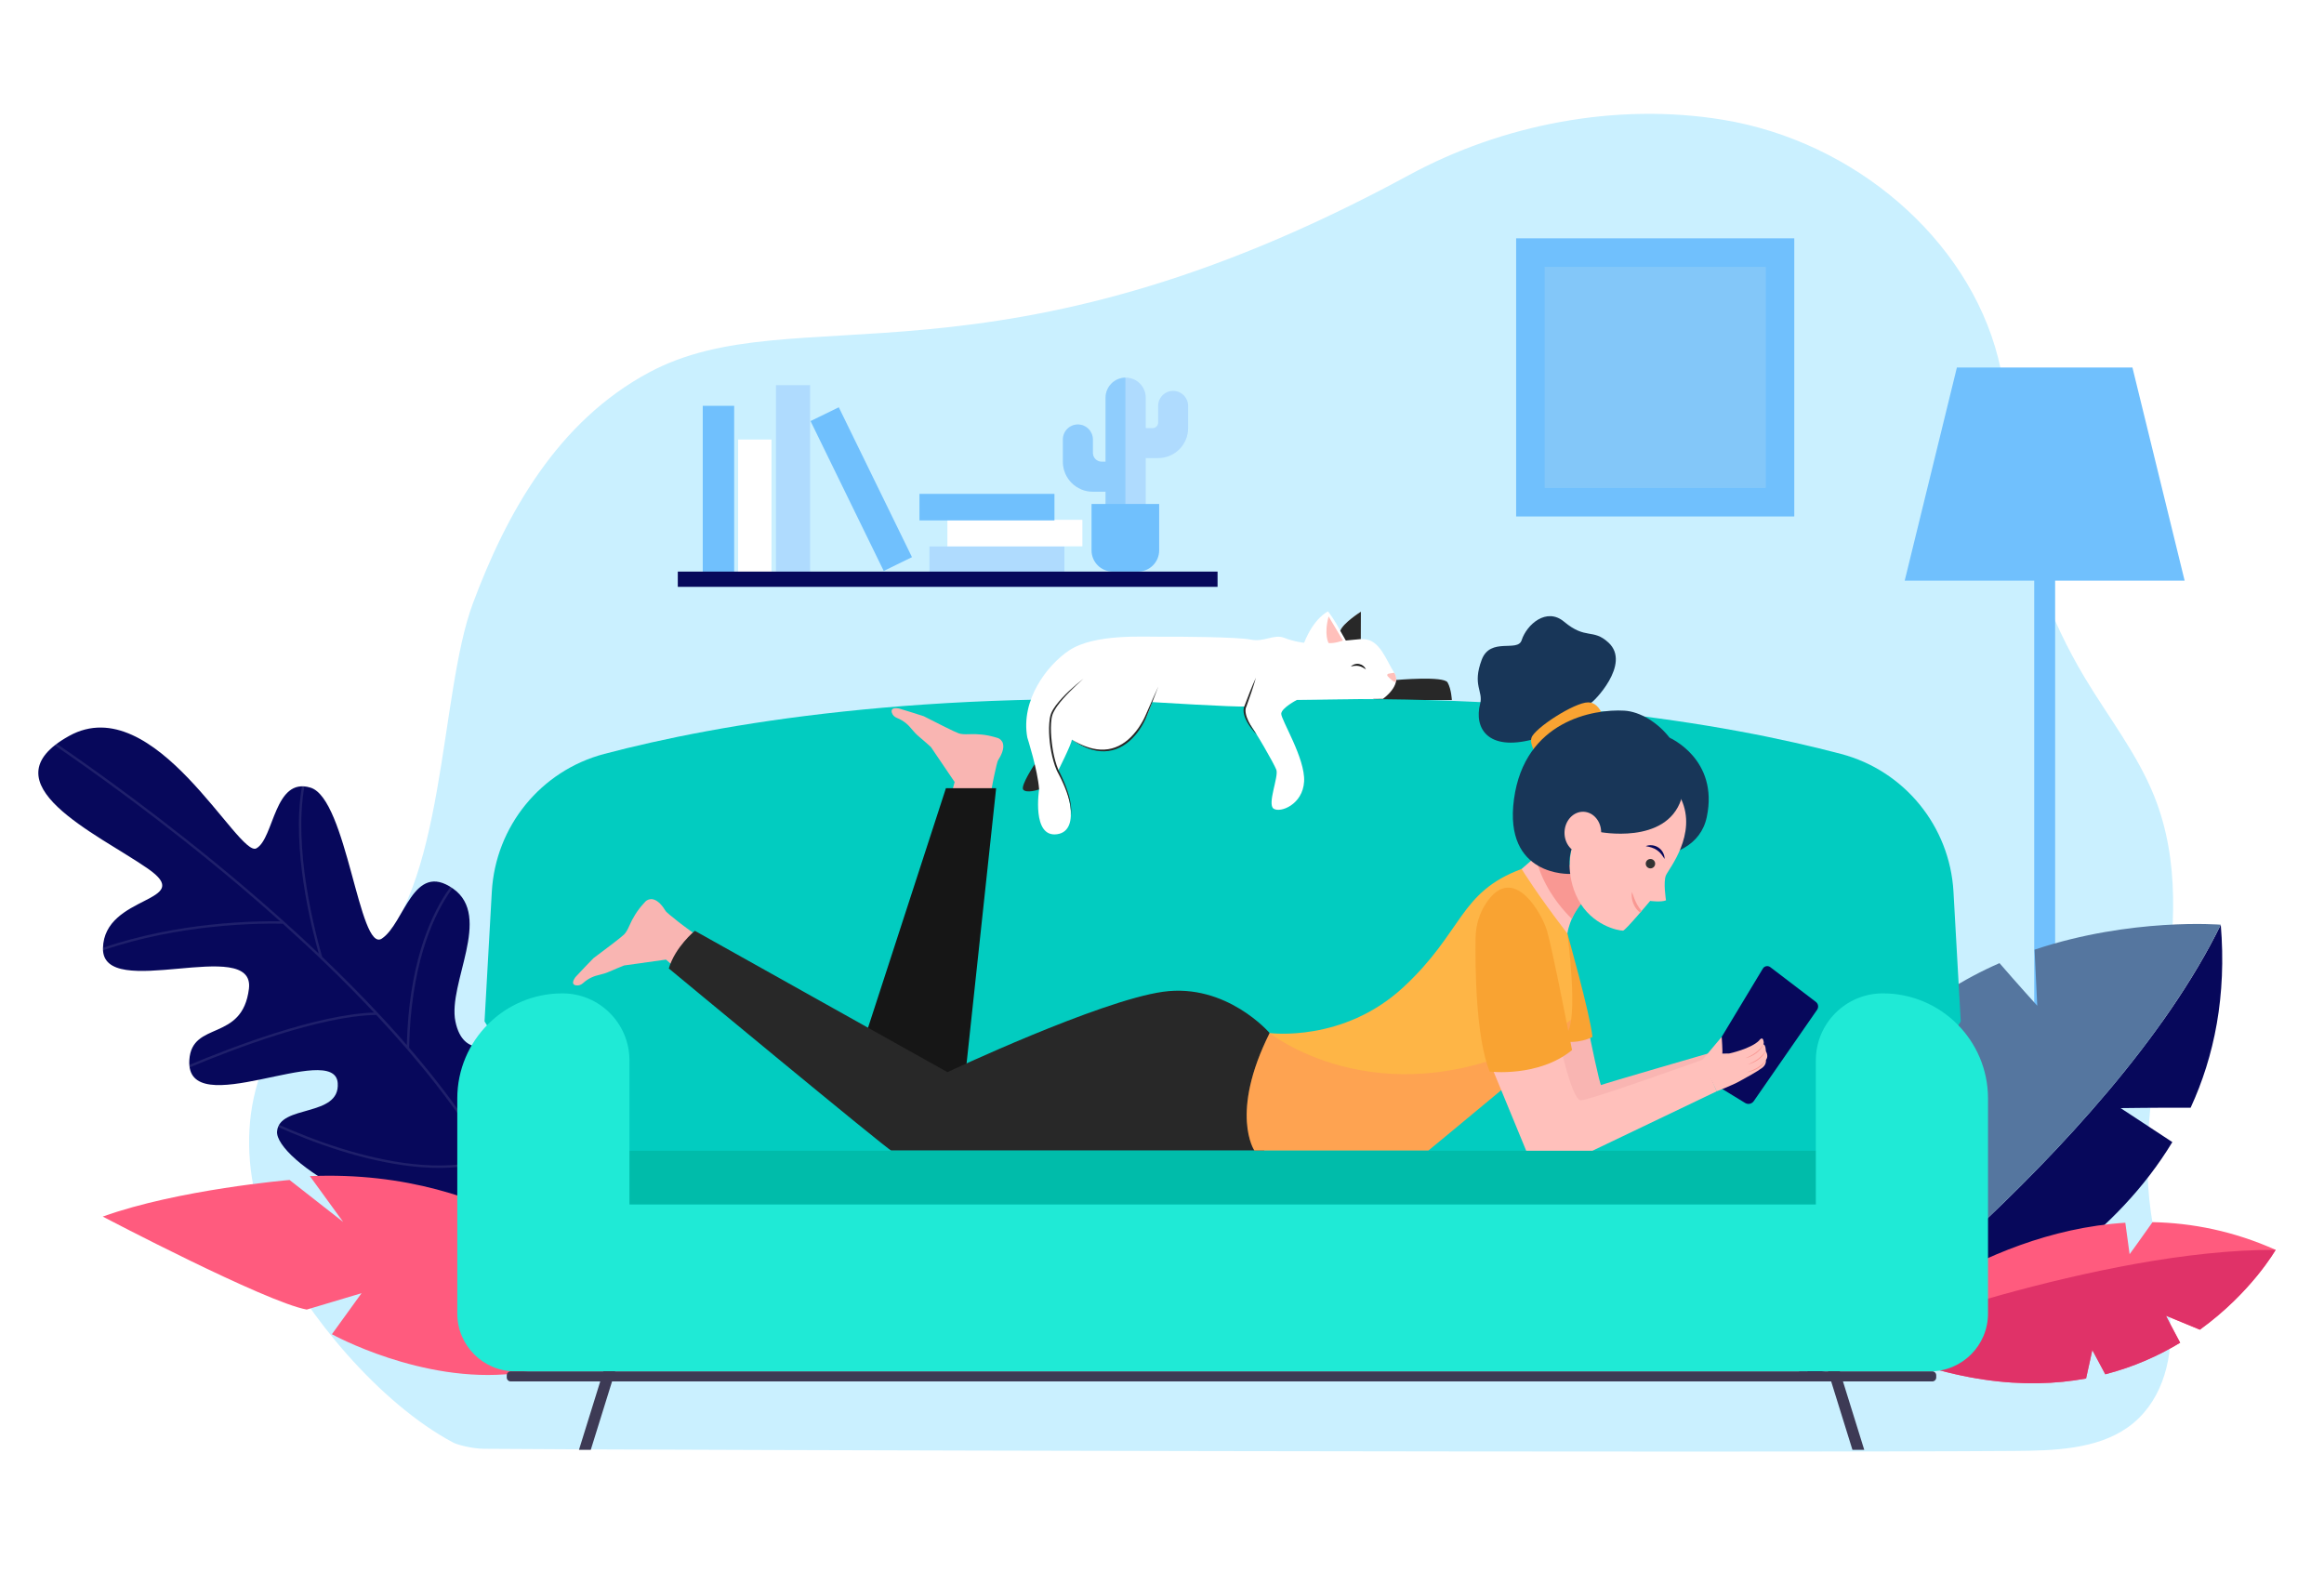 <?xml version="1.0" encoding="utf-8"?>
<!-- Generator: Adobe Illustrator 27.5.0, SVG Export Plug-In . SVG Version: 6.00 Build 0)  -->
<svg version="1.1" id="Layer_1" xmlns="http://www.w3.org/2000/svg" xmlns:xlink="http://www.w3.org/1999/xlink" x="0px" y="0px"
	 viewBox="0 0 2932 2000" style="enable-background:new 0 0 2932 2000;" xml:space="preserve">
<rect style="fill:#FFFFFF;" width="2932" height="2000"/>
<path style="fill:#CAF0FF;" d="M2713.581,1529.373c-25.177-175.047,70.718-359.442,4.069-525.315
	c-21.167-52.677-57.447-99.051-87.015-148.294c-44.638-74.342-74.216-156.083-86.821-239.945
	c-8.248-54.863-9.332-110.727-23.069-164.679c-38.107-149.665-180.851-272.902-347.649-300.143
	c-134.428-21.954-278.052,6.149-395.269,69.767c-526.489,285.746-775.429,150.579-959.123,249.168
	c-115.137,61.794-179.381,176.697-222.187,291.566c-42.805,114.869-33.723,365.034-132.764,446.541
	c-26.548,21.848-56.804,39.995-81.415,63.633c-80.995,77.792-84.633,202.885-37.526,300.951
	c40.7,84.729,133.332,197.42,226.893,247.288c5.038,2.686,23.581,7.734,38.768,7.868c200.481,1.769,1615.106,5.045,1930.829,2.717
	c49.7-0.367,103.342-1.907,142.679-29.438c41.932-29.349,56.495-81.548,54.384-129.525
	C2736.252,1623.556,2720.43,1576.985,2713.581,1529.373z"/>
<g>
	<g>
		<g>
			<polygon style="fill:#70C0FD;" points="2690.323,463.634 2577.262,463.634 2468.854,463.634 2403.012,732.529 2577.262,732.529 
				2756.166,732.529 			"/>
		</g>
		<g>
			<rect x="2566.4" y="552.289" style="fill:#70C0FD;" width="26.377" height="894.606"/>
		</g>
	</g>
</g>
<g>
	<path style="fill:#07085B;" d="M2801.772,1166.597c-139.902,286.279-531.348,570.954-531.348,570.954
		s329.177-63.769,470.24-296.695l-65.256-42.881c0,0,48.015-0.668,88.322-0.48
		C2793.649,1332.615,2809.228,1256.242,2801.772,1166.597z"/>
	<path style="fill:#55769F;" d="M2369.196,1326.504c27.076,8.841,67.187,22.437,67.187,22.437l-42.594-48.724
		c39.109-38.04,83.749-65.443,128.813-85.143c21.973,25.45,47.617,53.776,47.617,53.776l-3.373-70.767
		c122.112-40.801,234.927-31.487,234.927-31.487c-139.901,286.28-531.348,570.954-531.348,570.954
		C2250.544,1540.799,2296.796,1411.447,2369.196,1326.504z"/>
</g>
<g>
	<path style="fill:#FF5B7E;" d="M2871,1576.81c-53.109-23.78-105.459-33.97-155.336-34.966
		c-12.941,18.551-28.91,40.443-28.91,40.443l-5.418-39.698c-189.968,11.876-336.104,148.536-336.104,148.536
		c115.421,53.807,210.521,61.943,286.588,47.989c3.297-14.439,7.869-35.943,7.869-35.943l16.38,30.621
		c36.23-9.318,67.665-23.593,94.465-39.81c-8.646-15.868-17.882-34.075-17.882-34.075l42.738,17.618
		C2840.221,1630.723,2871,1576.81,2871,1576.81z"/>
	<path style="fill:#E03268;" d="M2631.82,1739.114c3.297-14.439,7.869-35.943,7.869-35.943l16.38,30.621
		c36.23-9.318,67.665-23.593,94.465-39.81c-8.646-15.868-17.882-34.075-17.882-34.075l42.738,17.618
		c64.83-46.803,95.609-100.716,95.609-100.716c-222.637-0.772-525.768,114.315-525.768,114.315
		C2460.653,1744.932,2555.754,1753.068,2631.82,1739.114z"/>
</g>
<g>
	<path style="fill:#07085B;" d="M656.947,1545.267c0,0,142.178-278.562,40.951-310.267c0,0-20.932-23.966-73.772,81.563
		c0,0-39.643,20.238-49.56-27.85c-9.916-48.088,47.225-132.481-3.056-167.693c-50.281-35.212-61.111,43.899-89.71,63.056
		s-44.04-176.313-90.021-190.39c-45.979-14.077-45.765,63.952-68.315,76.569c-22.55,12.617-128.277-201.507-236.162-141.874
		c-107.885,59.634,35.9,123.591,98.899,167.22c63,43.629-54.831,32.134-56.291,100.664c-1.46,68.529,192.38-16.626,184.15,51.081
		c-8.23,67.706-71.923,39.756-75.188,89.879c-5.277,81.036,183.343-25.403,187.211,29.225c3.084,43.563-73.958,26.575-76.529,61.021
		S491.289,1561.503,656.947,1545.267z"/>
	<path style="opacity:0.1;fill:#FFFFFF;" d="M704.846,1237.744c-0.917-0.444-1.863-0.861-2.83-1.256
		c-1.838,10.827-4.333,22.725-7.719,35.229c-12.438,45.932-39.796,109.58-99.407,152.893
		c-22.106-33.245-48.382-67.564-78.717-102.785c1.964-100.57,27.791-160.6,49.112-193.249c1.848-2.829,3.693-5.491,5.527-8.024
		c-0.853-0.583-1.693-1.131-2.523-1.649c-1.781,2.47-3.575,5.06-5.375,7.808c-21.363,32.625-47.185,92.276-49.668,191.718
		c-0.128-0.147-0.253-0.294-0.38-0.441c-31.301-36.06-66.859-73.097-106.328-110.783c-1.283-4.229-13.316-44.603-20.679-94.135
		c-5.287-35.575-8.886-81.375-1.813-120.94c-1.034-0.093-2.039-0.128-3.02-0.117c-7.044,39.892-3.444,85.812,1.861,121.498
		c6.164,41.467,15.594,76.564,19.31,89.563c-30.176-28.643-62.592-57.651-97.12-86.888
		c-96.288-81.53-186.625-145.749-233.503-177.809c-0.864,0.642-1.696,1.284-2.508,1.926
		c46.573,31.822,137.305,96.244,234.07,178.177c16.272,13.778,33.143,28.427,50.316,43.816c-11.461-0.215-45.58-0.319-89.131,4.471
		c-36.693,4.036-85.855,12.267-134.392,29.005c-0.005,0.165-0.014,0.328-0.018,0.495c-0.02,0.918,0.003,1.803,0.053,2.667
		c48.564-16.862,97.879-25.128,134.631-29.173c49.84-5.486,87.244-4.537,92.295-4.374c38.007,34.2,77.396,71.99,115.025,112.069
		c-71.737,2.174-180.034,43.85-233.033,66.081c0.079,1.076,0.199,2.11,0.361,3.105c53.175-22.349,163.861-65.073,235.433-66.245
		c53.395,57.163,103.047,118.886,139.905,181.404c-57.405,18.734-131.368,3.466-183.576-12.782
		c-32.294-10.051-60.419-21.681-78.897-29.96c-0.503,0.855-0.935,1.76-1.3,2.709c18.56,8.318,46.815,20.006,79.256,30.105
		c52.832,16.447,127.821,31.885,186.085,12.582c15.723,26.945,29.042,54.027,39.237,80.947c0.521-0.049,1.039-0.085,1.56-0.136
		c0,0,0.318-0.622,0.911-1.809c-14.086-36.96-34.586-75.843-61.297-116.333c3.888-2.821,7.693-5.754,11.404-8.811
		c21.627-17.806,40.22-39.568,55.401-64.869c14.421-24.035,25.812-51.298,33.856-81.031
		C700.545,1260.133,703.01,1248.436,704.846,1237.744z"/>
</g>
<path style="fill:#FF5B7E;" d="M762.352,1618.683c0,0-129.578-145.103-371.399-134.899l42.014,57.837l-67.651-52.968
	c0,0-140.202,11.821-235.693,46.179c0,0,205.485,107.883,257.344,117.308l69.18-20.662l-37.415,51.769
	c0,0,113.066,62.658,229.257,49.647C764.179,1719.883,762.352,1618.683,762.352,1618.683z"/>
<g>
	<path style="fill:#282828;" d="M1761.437,857.877c0,0,60.052-5.387,64.86,3.098c4.808,8.485,5.388,22.187,5.388,22.187h-97.593
		c0,0-10.182-10.59-9.334-11.722C1725.607,870.31,1761.437,857.877,1761.437,857.877z"/>
	<path style="fill:#02CCC0;" d="M2464.547,1125.03c-4.634-82.573-61.895-152.789-141.862-173.882
		c-143.217-37.776-401.712-83.183-780.167-65.099c-378.455-18.083-636.95,27.323-780.167,65.099
		c-79.968,21.093-137.228,91.309-141.862,173.882l-9.179,163.546l58.864,95.709l67.88,220.612l649.113,42.659l4.394,20.131
		l150.957-9.921l150.957,9.921l4.394-20.131l649.113-42.659l67.881-220.612l58.863-95.709L2464.547,1125.03z"/>
	<path style="fill:#F9B5B2;" d="M1265.4,938.234c-0.909-3.545-3.626-6.345-7.143-7.359l-3.403-0.983
		c-10.671-3.081-21.783-4.184-32.877-3.633c-4.495,0.224-9.156,0.049-12.479-1.101c-5.011-1.735-26.543-12.596-43.94-21.515
		c-8.534-2.784-20.602-6.647-31.484-9.868c-8.274-1.331-10.144,1.393-8.881,5.416c0.939,2.99,3.353,5.346,6.268,6.501
		c9.15,3.628,14.602,8.983,18.566,13.912c2.821,3.504,5.909,6.762,9.353,9.656c4.851,4.079,10.125,8.719,15.02,13.109l-0.002-0.001
		l29.966,44.206l-7.054,26.097l50.604,4.116c2.588-23.932,9.882-55.421,11.13-57.353
		C1263.456,952.604,1267.02,944.542,1265.4,938.234z"/>
	<path style="fill:#F9B5B2;" d="M823.728,1134.526c-3.583-0.747-7.294,0.457-9.755,3.166l-2.383,2.621
		c-7.47,8.22-13.36,17.706-17.757,27.907c-1.781,4.133-3.993,8.238-6.49,10.714c-3.767,3.732-23.01,18.269-38.685,29.951
		c-6.262,6.432-15.05,15.56-22.74,23.907c-4.843,6.839-3.223,9.718,0.945,10.358c3.098,0.476,6.276-0.651,8.599-2.759
		c7.291-6.612,14.502-9.145,20.673-10.529c4.389-0.986,8.674-2.322,12.791-4.137c5.799-2.556,12.29-5.243,18.389-7.699h-0.002
		l52.89-7.402l20.313,17.838l26.008-43.604c-20.338-12.875-45.385-33.307-46.568-35.278
		C835.768,1142.607,830.104,1135.854,823.728,1134.526z"/>
	<path style="fill:#FFC0BB;" d="M1919.709,1096.237l20.364-17.724l54.22,17.724l-2.814,47.304c0,0-11.054,15.675-14.071,34.153
		c-3.017,18.479-32.054-0.377-34.694-4.525c-2.64-4.148-38.465-44.499-37.711-45.631L1919.709,1096.237L1919.709,1096.237z"/>
	<g>
		<g>
			<g>
				<polygon style="fill:#3D3A55;" points="2337.072,1829.074 2351.959,1829.074 2314.83,1709.7 2300.849,1712.612 				"/>
			</g>
		</g>
	</g>
	<g>
		<g>
			<g>
				<polygon style="fill:#3D3A55;" points="745.336,1829.074 730.449,1829.074 767.578,1709.7 781.56,1712.612 				"/>
			</g>
		</g>
	</g>
	<path style="fill:#07085B;" d="M2172.141,1308.082l51.933-86.148c1.968-3.264,6.333-4.096,9.363-1.785l57.485,43.84
		c3.091,2.357,3.781,6.729,1.565,9.925l-79.943,115.303c-2.438,3.516-7.193,4.519-10.843,2.286l-51.764-31.661L2172.141,1308.082z"
		/>
	<path style="fill:#183658;" d="M2106.396,930.735c0,0,62.209,26.913,46.936,99.884c-15.273,72.973-136.427,49.779-136.427,49.779
		s-24.225-92.77-22.527-95.599C1996.074,981.972,2106.396,930.735,2106.396,930.735z"/>
	<path style="fill:#F9B5B2;" d="M2005.804,1308.082c0,0,12.677,61.973,14.258,60.782c1.581-1.189,144.253-42.537,144.253-42.537
		s-4.648,38.331-31.801,45.873s-142.566,54.305-144.443,49.779s-31.292-62.602-35.063-73.915
		c-3.771-11.313-13.575-61.783-12.821-61.815c0.754-0.031,54.107,3.74,54.107,3.74L2005.804,1308.082z"/>
	<polygon style="fill:#161616;" points="1089.302,1314.504 1193.386,994.417 1256.741,994.417 1218.275,1352.614 1182.072,1365.498 
			"/>
	<path style="fill:#F9A332;" d="M1977.407,1177.694c0,0,28.661,101.067,31.678,130.481c0,0-17.688,10.183-42.03,4.715v-104.272
		L1977.407,1177.694z"/>
	<path style="fill:#282828;" d="M1601.801,1303.273c0,0-54.304-63.355-134.63-52.041
		c-80.325,11.313-271.854,101.382-271.854,101.382l-318.707-178.313c0,0-24.89,20.364-32.809,47.517
		c0,0,277.179,229.662,280.574,229.662c3.394,0,470.64,0,470.64,0L1601.801,1303.273z"/>
	<path style="fill:#FEB546;" d="M1601.801,1303.273c0,0,92.771,12.445,168.57-57.698c75.801-70.144,70.145-119.923,149.338-149.338
		c0,0,19.232,31.678,57.698,81.457c0,0,14.708,109.186-1.131,126.433c-15.839,17.248-174.228,147.353-174.228,147.353h-219.48
		C1582.568,1451.479,1550.891,1405.095,1601.801,1303.273z"/>
	<path style="fill:#183658;" d="M2007.351,886.531c1.732,0.543,51.409-48.902,21.816-75.958
		c-19.799-18.102-28.284-3.111-56.002-26.304c-21.955-18.371-46.95,3.394-53.456,23.475c-5.029,15.527-39.439-4.355-50.345,24.58
		c-12.162,32.27,2.142,39.494-1.979,55.462c-7.92,30.688,9.333,60.244,66.749,44.971c0,0,60.527-34.789,61.94-35.072
		C1997.489,897.404,2007.351,886.531,2007.351,886.531z"/>
	<path style="fill:#00BCAA;" d="M2296.479,1519.652H788.556c-14.728,0-26.667-11.939-26.667-26.667v-14.548
		c0-14.728,11.939-26.666,26.667-26.666h1507.922c14.729,0,26.667,11.939,26.667,26.667v14.547
		C2323.146,1507.713,2311.207,1519.652,2296.479,1519.652z"/>
	<path style="fill:#1FEAD6;" d="M2375.471,1253.221L2375.471,1253.221c-46.706,0-84.568,37.862-84.568,84.567v181.864H794.133
		v-181.864c0-46.705-37.862-84.567-84.567-84.567l0,0c-73.261,0-132.65,59.389-132.65,132.649v271.24
		c0,40.301,32.67,72.972,72.972,72.972h123.882h20.364h1496.77h20.364h123.882c40.302,0,72.972-32.671,72.972-72.972v-271.24
		C2508.12,1312.609,2448.731,1253.221,2375.471,1253.221z"/>
	<path style="fill:#F9A332;" d="M1937.811,950.86c0,0-8.279-11.684-5.656-20.125c3.677-11.836,54.021-44.645,71.558-44.645
		c17.535,0,21.778,28.566,21.778,28.566L1937.811,950.86z"/>
	<path style="fill:#FFC0BB;" d="M2227.789,1325.953c0.023-0.254,0.032-0.505,0.018-0.748c-0.375-6.35-1.949-7.429-3.096-7.646
		c0.397-0.936,0.572-1.852,0.463-2.733c-1.143-9.192-5.937-2.008-5.937-2.008c-10.435,10.396-37.503,16.23-37.503,16.23
		l-8.883,0.169c0.703-1.336-0.711-21.135-0.711-21.135s-24.158,28.751-24.404,29.1c-0.858,1.373,5.926,16.421,9.015,21.534
		c3.063,5.12,8.698,17.167,9.025,18.096c0,0,20.801-8.092,28.558-12.545c8.95-4.838,23.03-12.663,28.809-17.047
		c4.166-3.16,5.047-6.94,4.836-10.049C2230.813,1333.48,2229.531,1329.135,2227.789,1325.953z"/>
	<g>
		<path style="fill:#F99893;" d="M2227.76,1325.452c-0.831,2.35-2.269,4.448-3.87,6.361c-1.608,1.922-3.505,3.585-5.511,5.079
			c-2.049,1.438-4.21,2.717-6.498,3.713c-1.127,0.531-2.316,0.917-3.469,1.376c-1.191,0.36-2.385,0.704-3.583,1.007
			c2.269-1.006,4.529-1.967,6.687-3.132c2.161-1.152,4.248-2.422,6.229-3.841c1.969-1.434,3.821-3.021,5.531-4.759
			C2224.965,1329.502,2226.528,1327.6,2227.76,1325.452z"/>
		<path style="fill:#F99893;" d="M2228.015,1337.182c-1.013,2.277-2.611,4.257-4.358,6.037c-1.755,1.789-3.776,3.298-5.895,4.629
			c-2.155,1.272-4.41,2.377-6.77,3.189c-1.166,0.44-2.383,0.732-3.567,1.099c-1.216,0.265-2.433,0.514-3.651,0.721
			c2.342-0.824,4.67-1.604,6.913-2.595c2.245-0.979,4.425-2.08,6.511-3.338c2.076-1.274,4.048-2.71,5.89-4.309
			C2224.909,1340.999,2226.618,1339.226,2228.015,1337.182z"/>
		<path style="fill:#F99893;" d="M2224.711,1317.559c-0.831,2.351-2.269,4.449-3.869,6.362c-1.609,1.922-3.506,3.584-5.512,5.079
			c-2.049,1.438-4.21,2.717-6.498,3.713c-1.127,0.531-2.316,0.917-3.469,1.376c-1.191,0.359-2.384,0.704-3.583,1.007
			c2.269-1.007,4.528-1.967,6.687-3.132c2.161-1.152,4.248-2.422,6.229-3.841c1.969-1.434,3.821-3.021,5.531-4.759
			C2221.916,1321.609,2223.48,1319.707,2224.711,1317.559z"/>
	</g>
	<path style="fill:#F99893;" d="M1937.693,1080.585c4.266,25.081,21.899,55.837,45.334,78.553
		c4.019-9.305,13.047-20.475,13.047-20.475l-1.781-42.426l-54.22-17.724L1937.693,1080.585z"/>
	<path style="fill:#FFC0BB;" d="M1982.661,1071.323c0,0-8.921,30.571,8.323,63.38c17.243,32.81,50.485,39.426,56.674,39.41
		c2.872-0.007,34.211-37.524,34.211-37.524s13.953,1.886,19.986-0.754c0,0-3.771-23.382,0-31.678
		c3.771-8.297,39.598-51.665,19.232-95.787c-20.363-44.122-64.486-3.772-64.486-3.772l-39.22,44.877L1982.661,1071.323z"/>
	<path style="fill:#183658;" d="M2017.382,1049.476c0,0,84.474,16.97,103.706-41.105c19.233-58.076-32.809-109.552-71.84-111.815
		s-125.646,12.827-139.155,111.437c-13.51,98.611,70.925,94.518,70.925,94.518s-3.044-17.303,1.644-31.187L2017.382,1049.476z"/>
	<path style="fill:#FFC0BB;" d="M2020.042,1051.274c-0.512,14.546-11.272,25.968-24.035,25.511
		c-12.763-0.456-22.693-12.619-22.182-27.165s11.272-25.967,24.035-25.511C2010.623,1024.566,2020.555,1036.729,2020.042,1051.274z"
		/>
	<path style="opacity:0.2;fill:#FF5B7E;" d="M1931.641,1317.559c-196.236,92.349-329.84-14.285-329.84-14.285
		c-50.91,101.821-19.232,148.206-19.232,148.206h219.48c0,0,158.389-130.104,174.228-147.353c2.946-3.208,4.834-9.602,5.958-17.878
		C1967.313,1298.1,1950.527,1308.671,1931.641,1317.559z"/>
	<path style="fill:#FFC0BB;" d="M1882.94,1348.527l42.537,103.244h83.607l156.691-74.96l-16.97-40.163
		c0,0-143.115,51.477-154.429,51.477s-27.323-75.234-27.323-75.234L1882.94,1348.527z"/>
	<path style="fill:#F9A332;" d="M1861.581,1183.438c-0.527,37.518,0.307,124.808,17.776,168.483c0,0,61.596,7.542,103.959-27.152
		c0,0-24.01-124.448-31.553-150.469c-6.062-20.913-42.205-86.66-76.62-35.289C1866.35,1152.138,1861.803,1167.641,1861.581,1183.438
		z"/>
	<path style="fill:#333333;" d="M2076.301,1089.963c0.188,3.271,2.994,5.77,6.271,5.58s5.78-2.995,5.593-6.267
		s-2.994-5.77-6.271-5.58S2076.113,1086.691,2076.301,1089.963z"/>
	<path style="fill:#07085B;" d="M2076.291,1067.508c2.699,0.436,5.196,0.983,7.561,1.767c2.36,0.777,4.54,1.826,6.498,3.17
		c1.932,1.361,3.781,2.909,5.287,4.876l0.616,0.704c0.202,0.239,0.351,0.516,0.545,0.766l1.121,1.557
		c0.743,1.063,1.339,2.223,2.194,3.34c-0.057-1.352-0.206-2.73-0.512-4.078c-0.453-1.289-0.75-2.697-1.503-3.897
		c-1.227-2.555-3.29-4.727-5.656-6.364c-2.39-1.636-5.185-2.634-7.983-2.938C2081.662,1066.137,2078.819,1066.392,2076.291,1067.508
		z"/>
	<path style="fill:#F99893;" d="M2068.669,1150.887c0.198,0.163,0.405,0.313,0.61,0.465l1.875-2.175
		c-0.146-0.159-0.289-0.326-0.436-0.483c-1.872-2.198-3.59-4.479-4.974-7.014c-1.413-2.506-2.653-5.137-3.762-7.878
		c-1.118-2.743-2.109-5.569-3.125-8.535c-0.57,3.109-0.334,6.288,0.256,9.386c0.628,3.095,1.739,6.121,3.315,8.92
		C2063.966,1146.395,2066.169,1148.874,2068.669,1150.887z"/>
	<path style="fill:#282828;" d="M1305.401,964.043c0,0-18.19,27.32-14.514,32.128s18.385,0.566,20.082-0.283
		c1.697-0.849,9.616-18.95,9.616-19.799C1320.585,975.242,1305.401,964.043,1305.401,964.043z"/>
	<path style="fill:#FFFFFF;" d="M1310.969,995.889c0,0-9.617,61.093,22.627,56.567c32.243-4.525,11.879-63.355,1.131-79.76
		c0,0,16.97-33.375,17.536-39.597c0,0,14.708,11.878,34.506,13.576c19.798,1.697,48.647-6.398,66.749-60.897
		c0,0,106.912,6.593,117.66,5.462c0,0-3.96,10.127,4.525,20.902c8.485,10.775,31.111,50.372,34.506,58.857
		c3.394,8.485-11.879,43.557-3.395,49.214c8.485,5.656,36.769-5.108,38.466-34.232c1.697-29.124-29.415-78.337-28.85-85.691
		c0.566-7.354,19.941-17.366,19.941-17.366l108.467-1.318c0,0,24.324-17.201,14.142-32.916
		c-10.182-15.715-18.102-41.736-38.466-42.302l-3.677-0.141l0.095-34.553c0,0-22.627,14.33-26.021,24.135
		c0,0-6.018-12.191-15.445-24.488c0,0-17.363,7.518-30.186,39.572c0,0-12.103-1.131-25.001-6.222
		c-12.898-5.091-25.735,5.657-41.943,2.263c-16.209-3.394-92.01-3.919-113.505-3.657c-21.496,0.263-83.908-4.074-115.963,17.233
		c-27.989,18.605-61.456,62.836-52.796,109.929C1296.073,930.459,1309.272,971.565,1310.969,995.889z"/>
	<path style="fill:#282828;" d="M1366.971,856.191c-6.008,5.326-11.897,10.778-17.482,16.519
		c-5.604,5.708-11.03,11.626-15.667,18.074c-1.068,1.662-2.277,3.249-3.178,4.99c-0.45,0.867-1.038,1.678-1.404,2.573l-1.188,2.647
		c-1.293,3.579-1.732,7.574-1.991,11.503c-0.178,1.968-0.146,3.962-0.212,5.942c0.052,1.988,0.006,3.975,0.138,5.962
		c0.083,1.988,0.193,3.975,0.376,5.959c0.134,1.986,0.374,3.964,0.593,5.943c0.854,7.918,2.264,15.79,4.374,23.451
		c1.022,3.839,2.332,7.596,3.861,11.223l1.273,2.638c0.466,0.897,0.937,1.792,1.378,2.699c0.891,1.812,1.743,3.641,2.575,5.478
		c3.307,7.357,6.194,14.912,8.355,22.691c0.984,3.915,1.851,7.864,2.315,11.876c0.438,4.008,0.539,8.073-0.091,12.048
		c0.355-4.009,0.021-8.012-0.577-11.954c-0.648-3.943-1.691-7.806-2.846-11.623c-2.379-7.623-5.441-15.024-8.929-22.207
		c-0.876-1.794-1.771-3.579-2.703-5.342l-1.394-2.645l-1.37-2.769c-1.624-3.747-2.997-7.578-4.078-11.484
		c-2.225-7.795-3.738-15.762-4.67-23.793c-0.204-2.011-0.428-4.02-0.545-6.04c-0.167-2.015-0.259-4.036-0.324-6.059
		c-0.113-2.019-0.049-4.049-0.082-6.073c0.087-2.028,0.074-4.055,0.276-6.085c0.315-4.051,0.771-8.135,2.243-12.12
		c1.57-3.889,3.854-7.302,6.251-10.581C1342.227,876.822,1354.35,866.099,1366.971,856.191z"/>
	<path style="fill:#282828;" d="M1461.411,866.055c-4.633,12.178-9.394,24.295-14.228,36.38c-2.361,6.165-5.476,11.996-9.149,17.473
		c-3.666,5.477-7.983,10.56-12.98,14.936c-4.981,4.383-10.751,7.947-17.029,10.244c-6.281,2.283-13.057,3.153-19.676,2.65
		c-6.637-0.486-13.075-2.304-19.114-4.867c-6.017-2.638-11.69-5.952-16.97-9.771c2.816,1.641,5.634,3.265,8.544,4.705
		c2.911,1.434,5.872,2.755,8.908,3.859c6.053,2.228,12.375,3.739,18.755,4.027c6.371,0.292,12.774-0.641,18.708-2.898
		c5.961-2.201,11.392-5.687,16.223-9.848c4.837-4.174,9.026-9.092,12.73-14.34c3.653-5.281,6.899-10.905,9.39-16.83
		C1450.727,889.826,1456.005,877.911,1461.411,866.055z"/>
	<path style="fill:#282828;" d="M1584.472,855.036c-1.72,6.216-3.677,12.345-5.716,18.443c-2.025,6.104-4.191,12.156-6.383,18.199
		l-0.05,0.138l-0.098,0.146c-0.073,0.111-0.262,0.519-0.362,0.821c-0.113,0.334-0.209,0.687-0.283,1.049
		c-0.15,0.725-0.22,1.485-0.235,2.254c-0.038,1.542,0.185,3.115,0.509,4.674c0.639,3.134,1.879,6.17,3.258,9.138
		c2.856,5.914,6.572,11.452,10.413,16.92c-2.346-2.386-4.534-4.927-6.598-7.579c-2.038-2.669-3.949-5.458-5.579-8.435
		c-1.643-2.969-3.002-6.132-3.842-9.511c-0.413-1.69-0.658-3.443-0.646-5.238c0.007-0.897,0.077-1.805,0.254-2.716
		c0.088-0.456,0.204-0.912,0.354-1.368c0.176-0.482,0.293-0.857,0.664-1.453l-0.146,0.284c2.238-6.025,4.504-12.04,6.91-18.004
		C1579.286,866.827,1581.761,860.888,1584.472,855.036z"/>
	<path style="fill:#FFC0BB;" d="M1751.707,849.922c-1.463,0.247-2.063,2.021-1.042,3.097c3.166,3.335,8.404,8.554,10.498,6.912l0,0
		c0.698-3.664,0.247-7.494-2.182-11.241L1751.707,849.922z"/>
	<path style="fill:#161616;" d="M1704.292,840.828c1.79-0.435,3.484-0.747,5.158-0.879c1.669-0.135,3.298-0.054,4.864,0.27
		c1.557,0.34,3.109,0.818,4.56,1.646l0.566,0.276c0.188,0.095,0.353,0.228,0.539,0.333l1.104,0.674
		c0.739,0.466,1.413,1.03,2.236,1.5c-0.389-0.824-0.842-1.642-1.385-2.399c-0.618-0.682-1.171-1.479-1.952-2.028
		c-1.43-1.266-3.279-2.076-5.178-2.474c-1.911-0.392-3.908-0.28-5.727,0.262C1707.27,838.572,1705.57,839.474,1704.292,840.828z"/>
	<path style="fill:#282828;" d="M1716.839,806.247l0.095-34.553c0,0-22.627,14.33-26.021,24.135l6.977,12.256L1716.839,806.247z"/>
	<path style="fill:#FFC0BB;" d="M1676.205,777.727l18.102,30.358c0,0-10.371,3.96-18.102,3.206
		C1676.205,811.291,1669.982,801.109,1676.205,777.727z"/>
	<path style="fill:#3D3A55;" d="M2437.785,1742.809H644.324c-2.761,0-5-2.238-5-4.999v-2.728c0-2.762,2.239-5,5-5h1793.461
		c2.762,0,5,2.238,5,5v2.728C2442.785,1740.57,2440.547,1742.809,2437.785,1742.809z"/>
</g>
<g>
	<rect x="931.242" y="554.524" style="fill:#FFFFFF;" width="42.097" height="170.304"/>
	
		<rect x="1241.022" y="620.943" transform="matrix(-1.836970e-16 1 -1 -1.836970e-16 1963.845 -551.654)" style="fill:#AFDBFE;" width="33.456" height="170.304"/>
	
		<rect x="1263.68" y="587.377" transform="matrix(-1.836970e-16 1 -1 -1.836970e-16 1952.936 -607.879)" style="fill:#FFFFFF;" width="33.456" height="170.304"/>
	
		<rect x="1228.435" y="554.649" transform="matrix(-1.836970e-16 1 -1 -1.836970e-16 1884.963 -605.362)" style="fill:#70C0FD;" width="33.455" height="170.304"/>
	<rect x="978.972" y="485.924" style="fill:#AFDBFE;" width="43.048" height="236.387"/>
	<rect x="886.591" y="511.979" style="fill:#70C0FD;" width="39.649" height="210.331"/>
	
		<rect x="1066.174" y="511.979" transform="matrix(0.899 -0.439 0.439 0.899 -160.659 539.002)" style="fill:#70C0FD;" width="39.649" height="210.331"/>
	<path style="fill:#AFDBFE;" d="M1480.051,493.141c-10.441,0-18.906,8.464-18.906,18.905v21.059c0,3.865-3.133,6.999-6.998,6.999
		h-8.644v-38.366c0-13.999-11.349-25.349-25.349-25.349s-25.349,11.349-25.349,25.349v80.752h-4.871
		c-6.165,0-11.162-4.997-11.162-11.162v-16.896c0-10.441-8.464-18.905-18.905-18.905l0,0c-10.441,0-18.905,8.464-18.905,18.905
		v28.058c0,20.882,16.929,37.811,37.811,37.811h16.033v48.227h50.697v-90.614h15.642c20.882,0,37.81-16.929,37.81-37.811v-28.058
		C1498.955,501.605,1490.491,493.141,1480.051,493.141z"/>
	<path style="opacity:0.5;fill:#70C0FD;" d="M1419.764,668.528V476.409c-13.818,0.211-24.958,11.461-24.958,25.329v80.752h-4.871
		c-6.165,0-11.162-4.997-11.162-11.162v-16.896c0-10.441-8.464-18.905-18.905-18.905l0,0c-10.441,0-18.905,8.464-18.905,18.905
		v28.058c0,20.882,16.929,37.811,37.811,37.811h16.033v48.227H1419.764z"/>
	<path style="fill:#70C0FD;" d="M1435.664,721.117h-31.8c-14.779,0-26.76-11.98-26.76-26.76v-58.559h85.319v58.559
		C1462.423,709.137,1450.443,721.117,1435.664,721.117z"/>
	<rect x="855.125" y="721.117" style="fill:#07085B;" width="680.967" height="19.239"/>
</g>
<rect x="1912.785" y="300.674" style="fill:#70C0FD;" width="350.9" height="350.9"/>
<rect x="1948.738" y="336.627" style="opacity:0.5;fill:#97CEF7;" width="278.994" height="278.994"/>
</svg>
